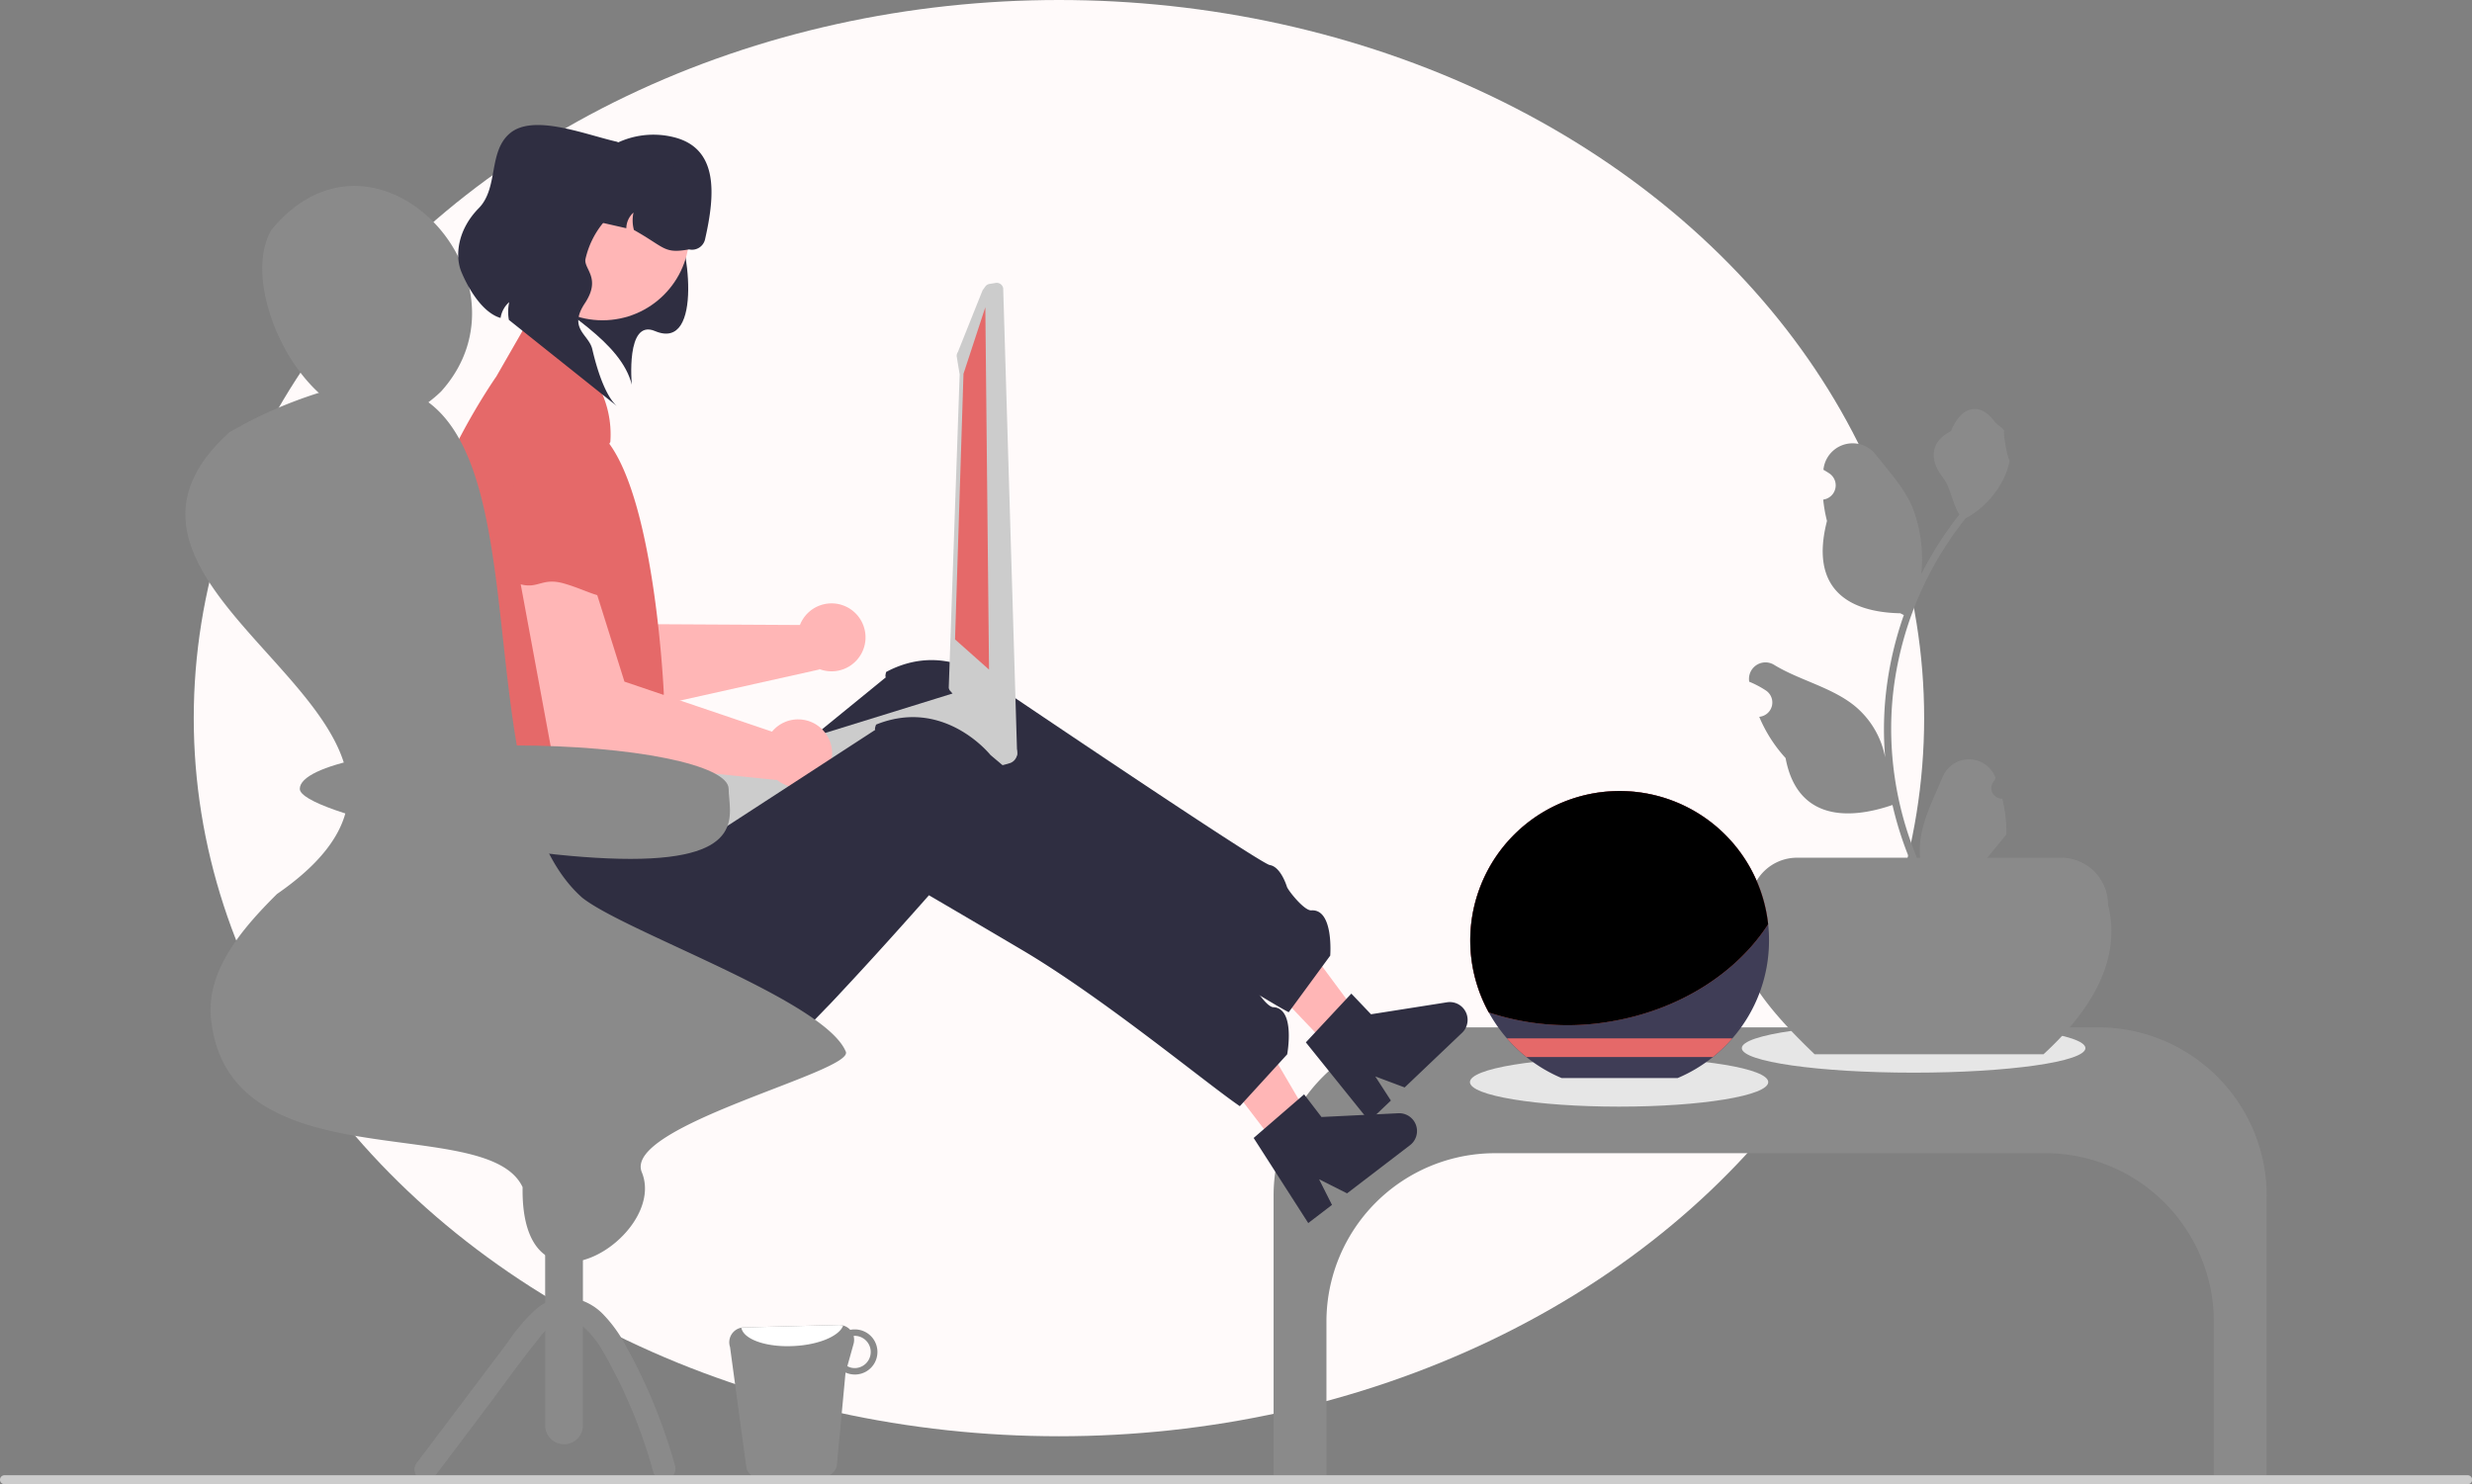 <svg xmlns="http://www.w3.org/2000/svg" width="370" height="222.178"><rect width="100%" height="100%" fill="#808080" stroke="none"/><g transform="translate(0 18.712)"><ellipse cx="129.5" cy="107.5" fill="snow" rx="129.5" ry="107.5" transform="translate(29 -18.712)"/><path fill="#8a8a8a" d="M314.046 135.078h-98.2a25.221 25.221 0 0 0-25.221 25.221v42.034h7.912v-23.194a25.221 25.221 0 0 1 25.224-25.221h82.372a25.221 25.221 0 0 1 25.221 25.221v23.194h7.917v-42.034a25.221 25.221 0 0 0-25.225-25.221Z"/><ellipse cx="25.715" cy="3.674" fill="#e6e6e6" rx="25.715" ry="3.674" transform="translate(260.708 134.513)"/><path fill="#8a8a8a" d="M305.863 139.108h-34.252c-8.455-8.1-14.5-15.913-9.661-22.4a7.026 7.026 0 0 1 7.026-7.026h39.521a7.026 7.026 0 0 1 7.024 7.032c1.846 7.385-1.447 14.851-9.658 22.394Z"/><path fill="#8a8a8a" d="M299.712 100.841a1.587 1.587 0 0 1-1.15-2.75l.109-.432-.043-.1a4.261 4.261 0 0 0-7.86.029c-1.286 3.1-2.922 6.2-3.325 9.471a12.6 12.6 0 0 0 .221 4.335 50.538 50.538 0 0 1-4.6-20.99 48.779 48.779 0 0 1 .3-5.442q.251-2.222.7-4.412a51.124 51.124 0 0 1 10.138-21.667 13.605 13.605 0 0 0 5.658-5.871 10.374 10.374 0 0 0 .944-2.836c-.275.036-1.039-4.159-.831-4.417-.384-.583-1.071-.872-1.49-1.441-2.085-2.827-4.958-2.333-6.458 1.508-3.2 1.617-3.235 4.3-1.269 6.878 1.251 1.641 1.422 3.861 2.52 5.618-.113.145-.23.285-.343.429a51.459 51.459 0 0 0-5.37 8.508 21.39 21.39 0 0 0-1.277-9.935c-1.222-2.949-3.513-5.432-5.531-7.981a4.39 4.39 0 0 0-7.82 2.156l-.012.113q.45.254.88.538a2.152 2.152 0 0 1-.868 3.917l-.044.007a21.42 21.42 0 0 0 .565 3.2c-2.588 10.009 3 13.655 10.978 13.819.176.09.348.181.524.266a52.522 52.522 0 0 0-2.827 13.3 49.8 49.8 0 0 0 .036 8.043l-.014-.095a13.162 13.162 0 0 0-4.493-7.6c-3.458-2.841-8.343-3.886-12.074-6.17a2.47 2.47 0 0 0-3.783 2.4l.015.1a14.456 14.456 0 0 1 1.621.781q.45.254.88.538a2.152 2.152 0 0 1-.868 3.917l-.044.007-.09.014a21.431 21.431 0 0 0 3.942 6.173c1.618 8.738 8.569 9.567 16 7.022a52.5 52.5 0 0 0 3.527 10.3h12.6c.045-.14.086-.285.126-.424a14.314 14.314 0 0 1-3.486-.208c.935-1.147 1.87-2.3 2.8-3.45a.8.8 0 0 0 .059-.068c.474-.587.953-1.17 1.427-1.757a20.969 20.969 0 0 0-.614-5.342Z"/><path fill="#ffb6b6" d="m199.876 139.018 4.519-4.3-14.438-19.482-6.669 6.347Z"/><path fill="#2f2e41" d="m195.455 137.326 6.809-7.3 2.944 3.093 11.375-1.792a2.667 2.667 0 0 1 2.254 4.567l-8.595 8.18-4.393-1.649 2.333 3.61-3.241 3.084ZM199.104 124.339l-6.217 8.478c-5.262-2.8-22.055-13.927-34.919-19.753-8.314-3.775-14.728-6.646-14.728-6.646s-.865 1.226-2.244 3.154c-5.047 7.065-16.966 23.505-18.1 22.9-1.441-.774-3.075.61-2.871 3.448.147 2.069-3.352 3.578-5.262 4.25-.718.249-1.209.384-1.209.384-.328.209-.656.418-.978.616a26.823 26.823 0 0 1-31.141-2.261 27.133 27.133 0 0 1-10.077-20.081l-.752-17.52 25.433-1.13 4.527 8.6 8.031-6.545 17.582-14.327 6.42-5.234s-.17-.023.034-.791a15.356 15.356 0 0 1 2.515-1.085q.22-.076.441-.136c8.28-2.442 14.559 3.911 14.559 3.911s38.406 25.97 39.915 26.213 2.377 2.673 2.558 3.249c.175.543 2.58 3.607 3.659 3.533 3.367-.229 2.824 6.773 2.824 6.773Z"/><path fill="#ffb6b6" d="M122.861 71.87a5.075 5.075 0 0 0-3.131 2.977l-23.321-.128-12.41-17.16-9.221 4.083 15.008 27.193 32.854-7.329-.019-.069a5.086 5.086 0 1 0 .236-9.567Z"/><path fill="#e56969" d="m79.646 45.867-.484.071a9.78 9.78 0 0 0-8.3 10.87c.375 3 .593 5.686.265 6.22-.807 1.315-1.116 2.416.468 2.581s-1.717-.8 3.329.039 4.154-1.838 8.264-2.015 6.884.884 8.179-1.433 4.905-2.411 2.922-4.687-2.52-.31-4.127-5.136l-.048-.144a9.571 9.571 0 0 0-10.469-6.365Z"/><path fill="#8a8a8a" d="M66.032 39.876a18.773 18.773 0 0 1-1.91 1.628q-.3.229-.593.424c-5.737 3.883-11.4 2.221-15.813-1.831-6.822-6.273-10.653-18.272-7.115-24.365 7.924-9.664 18.21-7.59 24.461-1.023 6.07 6.373 8.338 16.973.97 25.167Z"/><path fill="#f2f2f2" d="M90.935 47.922a41.83 41.83 0 0 0-1.469-.9q-.331-.449-.678-.882Z"/><path fill="#2f2e41" d="M77.076 22.286c7.527 5.726 15.909 10.282 17.489 16.583 0 0-.946-9.9 3.468-8.024 7.418 3.153 4.908-13.994 2.828-16.8-3.467-4.673-15.157-7.329-15.157-7.329l-8.293 4.553Z"/><path fill="#8a8a8a" d="M111.736 201.112a2.243 2.243 0 0 0 2.161 1.514l9.26-.238a2.212 2.212 0 0 0 2.091-1.628l1.31-14.012a3.424 3.424 0 0 0 1.481.3 3.377 3.377 0 0 0-.169-6.752 2.86 2.86 0 0 0-.607.063 2.289 2.289 0 0 0-1.7-.735l-14.244.368a2.044 2.044 0 0 0-.351.044 2.225 2.225 0 0 0-1.7 2.889Zm15.091-15.316.932-3.339a2.275 2.275 0 0 0 .007-1.18c.045 0 .085-.021.13-.022a2.416 2.416 0 0 1 .113 4.83 2.274 2.274 0 0 1-1.183-.289Z"/><path fill="#fff" d="M110.961 180.039c.3 1.735 3.715 2.955 7.818 2.743 3.772-.174 6.857-1.5 7.422-3.068a2.106 2.106 0 0 0-.645-.086l-14.244.368a2.044 2.044 0 0 0-.351.044Z"/><circle cx="12.999" cy="12.999" r="12.999" fill="#ffb6b6" transform="translate(77.183 3.236)"/><path fill="#2f2e41" d="m85.5 11.262-.5 2.2 8.744 1.991a3.225 3.225 0 0 1 1.075-2.348 5.494 5.494 0 0 0 .063 2.607c4.716 2.646 4.445 3.584 8.256 2.909a2 2 0 0 0 2.39-1.5c1.534-6.736 2.037-13.621-4.666-15.293a12.617 12.617 0 0 0-15.363 9.441Z"/><path fill="#ccc" d="M151.879 92.989a.556.556 0 0 0-.106-.1 1.138 1.138 0 0 0-.348-.272l-.951-.509-6.315-7.01a1.586 1.586 0 0 0-1.186-.113h-.016l-2.705.837-2.327.722-3.25 1.007-22.135 6.854-14.55 4.5a1.574 1.574 0 0 0-1.034 1.949 1.638 1.638 0 0 0 .332.59l.463.515.971 1.082 2.25 4.663.624.7a1.568 1.568 0 0 0 1.62.454l47.935-13.329a1.6 1.6 0 0 0 .729-2.547Z"/><path fill="#ccc" d="m149.033 23.64-.928.15a.977.977 0 0 0-.633.393l-.409.572-3.689 9.225a.977.977 0 0 0-.168.728l.432 2.628-1.633 46.912a.988.988 0 0 0 .365.613l7.162 9.581.167.133.361.282a.992.992 0 0 0 .648.206l.609-.029a.978.978 0 0 0 .715-.365.963.963 0 0 0 .2-.774l-2.078-69.453a.975.975 0 0 0-1.12-.8Z"/><path fill="#e56969" d="m147.479 27.285-3.268 9.955-1.264 39.761 5.087 4.521ZM82.578 32.444l-4.177-1.957-4.112 7.157s-11.044 15.761-11.2 27.131 1.8 14.751 1.8 14.751-4.762 3.56-2.381 5.736 7.652 3.115 3.6 4.059-3.023 10.494 1.5 12.19 28.8 1.681 28.8 1.681a4.324 4.324 0 0 1 1.068-4.258c1.882-1.887 3.578-.533 1.882-3.471s-4.521-1.242-2.261-5.2 2.26-5.138 2.26-5.138-1.212-27.9-8.154-37.41l.148-.262a15.318 15.318 0 0 0-8.773-15.009Z"/><path fill="#2f2e41" d="M87.64 20.028a13 13 0 0 1 18.008-8.97 7.93 7.93 0 0 0-3.469-4.278l-9.842-4.273c-4.855-1.105-12.54-4.242-16.047-1.238-3.231 2.76-1.658 8.162-4.633 11.187-3.26 3.316-3.537 7.236-2.613 9.491 1.07 2.609 3.21 6.168 5.88 6.938a3.95 3.95 0 0 1 1.293-2.372 6.763 6.763 0 0 0-.049 2.661l16.169 12.9c-1.51-1.313-2.8-4.7-3.683-8.509-.524-2.256-3.654-3.048-1.116-6.877s-.243-5.147.102-6.66Z"/><path fill="#8a8a8a" d="M81.598 150.014h5.652v44.648a2.826 2.826 0 0 1-2.826 2.826 2.826 2.826 0 0 1-2.826-2.826Z"/><path fill="#8a8a8a" d="m65.196 202.136 7.908-10.489c2.509-3.328 4.915-6.788 7.566-10a7.109 7.109 0 0 1 3.429-2.664 2.876 2.876 0 0 1 1.662.07 5.165 5.165 0 0 1 1.717 1.006 14.32 14.32 0 0 1 2.893 3.745 76.134 76.134 0 0 1 2.75 5.26 77.249 77.249 0 0 1 4.68 12.644 1.7 1.7 0 0 0 3.27-.9 82.561 82.561 0 0 0-4.531-12.4q-1.343-2.934-2.923-5.751a20.274 20.274 0 0 0-3.285-4.567 8.364 8.364 0 0 0-4.971-2.542 7.289 7.289 0 0 0-5.44 1.986 27.652 27.652 0 0 0-3.855 4.592l-4.206 5.579-9.591 12.72a1.706 1.706 0 0 0 .608 2.32 1.737 1.737 0 0 0 2.32-.608Z"/><path fill="#ffb6b6" d="M119.464 88.976a5.075 5.075 0 0 0-3.911 1.836l-22.087-7.487-6.351-20.2-10.039.961 5.652 30.541 33.487 3.422v-.071a5.086 5.086 0 1 0 3.245-9Z"/><path fill="#e56969" d="m86.669 50.655-.482-.086a9.779 9.779 0 0 0-11.308 7.692c-.592 2.965-1.234 5.582-1.713 5.985-1.181.992-1.822 1.94-.371 2.6s-1.375-1.306 3.146 1.088 4.521-.432 8.478.7 6.253 3.013 8.213 1.224 5.416-.739 4.253-3.525-2.293-1.09-2.293-6.177v-.152a9.571 9.571 0 0 0-7.922-9.346Z"/><ellipse cx="22.324" cy="3.674" fill="#e6e6e6" rx="22.324" ry="3.674" transform="translate(220.016 139.599)"/><path fill="#3f3d56" d="M264.78 122.057a22.262 22.262 0 0 1-5.488 14.672 21.841 21.841 0 0 1-2.917 2.795 22.172 22.172 0 0 1-5.272 3.144h-17.362a22.173 22.173 0 0 1-5.271-3.144 21.838 21.838 0 0 1-2.917-2.795 22.6 22.6 0 0 1-2.714-3.881 22.359 22.359 0 1 1 41.813-13.2 22.008 22.008 0 0 1 .128 2.409Z"/><path fill="#e56969" d="M259.292 136.729a21.845 21.845 0 0 1-2.917 2.795H228.47a21.838 21.838 0 0 1-2.917-2.795ZM264.651 119.646c-4.671 7.249-13.268 12.873-23.734 14.582a37.429 37.429 0 0 1-18.078-1.38 22.359 22.359 0 1 1 41.813-13.2Z"/><path d="M264.651 119.646c-4.671 7.249-13.268 12.873-23.734 14.582a37.429 37.429 0 0 1-18.078-1.38 22.359 22.359 0 1 1 41.813-13.2Z"/><path fill="#ffb6b6" d="m191.855 153.792 4.954-3.791-12.268-20.918-7.312 5.6Z"/><path fill="#2f2e41" d="m187.642 151.635 7.553-6.529 2.6 3.391 11.5-.562a2.667 2.667 0 0 1 1.751 4.782l-9.422 7.211-4.191-2.111 1.933 3.839-3.553 2.719ZM192.662 139.115l-7.09 7.762c-4.931-3.351-20.434-16.212-32.6-23.385-7.861-4.645-13.93-8.188-13.93-8.188s-.991 1.127-2.569 2.895c-5.776 6.482-19.39 21.55-20.454 20.821-1.35-.924-3.122.277-3.224 3.12-.076 2.072-3.716 3.2-5.687 3.661-.74.17-1.244.252-1.244.252-.348.173-.7.345-1.038.508a26.823 26.823 0 0 1-30.719-5.588 27.133 27.133 0 0 1-7.865-21.046l1.132-17.5 25.407 1.6 3.579 9.032 8.687-5.645 19.018-12.359 6.945-4.515s-.166-.041.119-.783a15.362 15.362 0 0 1 2.617-.809q.227-.052.453-.088c8.494-1.539 14.055 5.45 14.055 5.45s35.4 29.94 36.873 30.344 2.077 2.912 2.195 3.5c.116.558 2.178 3.862 3.259 3.905 3.372.152 2.081 7.056 2.081 7.056Z"/><path fill="#8a8a8a" d="M78.221 159.002c-5.318-11.383-44.1-.379-46.649-25.252-.7-7.24 4.725-13.5 9.879-18.628 36.663-25.354-34.922-44.089-7.11-69.12a65.685 65.685 0 0 1 13.372-5.906c6.437-1.893 11.241-1.543 14.881.435a13.412 13.412 0 0 1 1.526.972c15.949 11.784 6.3 59.394 23.042 74.179 6.375 5.03 34.571 14.774 39.1 22.369a6.084 6.084 0 0 1 .322.633c1.549 2.981-33.395 11.1-30.519 18.085 3.955 9.609-18.184 23.616-17.844 2.233Z"/><path fill="#ccc" d="M0 202.797a.671.671 0 0 0 .673.673h368.654a.673.673 0 1 0 0-1.345H.673a.671.671 0 0 0-.673.673Z"/><path fill="#8a8a8a" d="M109.062 99.379c0 3.59 3.031 10.481-14.694 10.481s-49.495-6.891-49.495-10.481 14.369-6.5 32.095-6.5 32.094 2.91 32.094 6.5Z"/></g></svg>